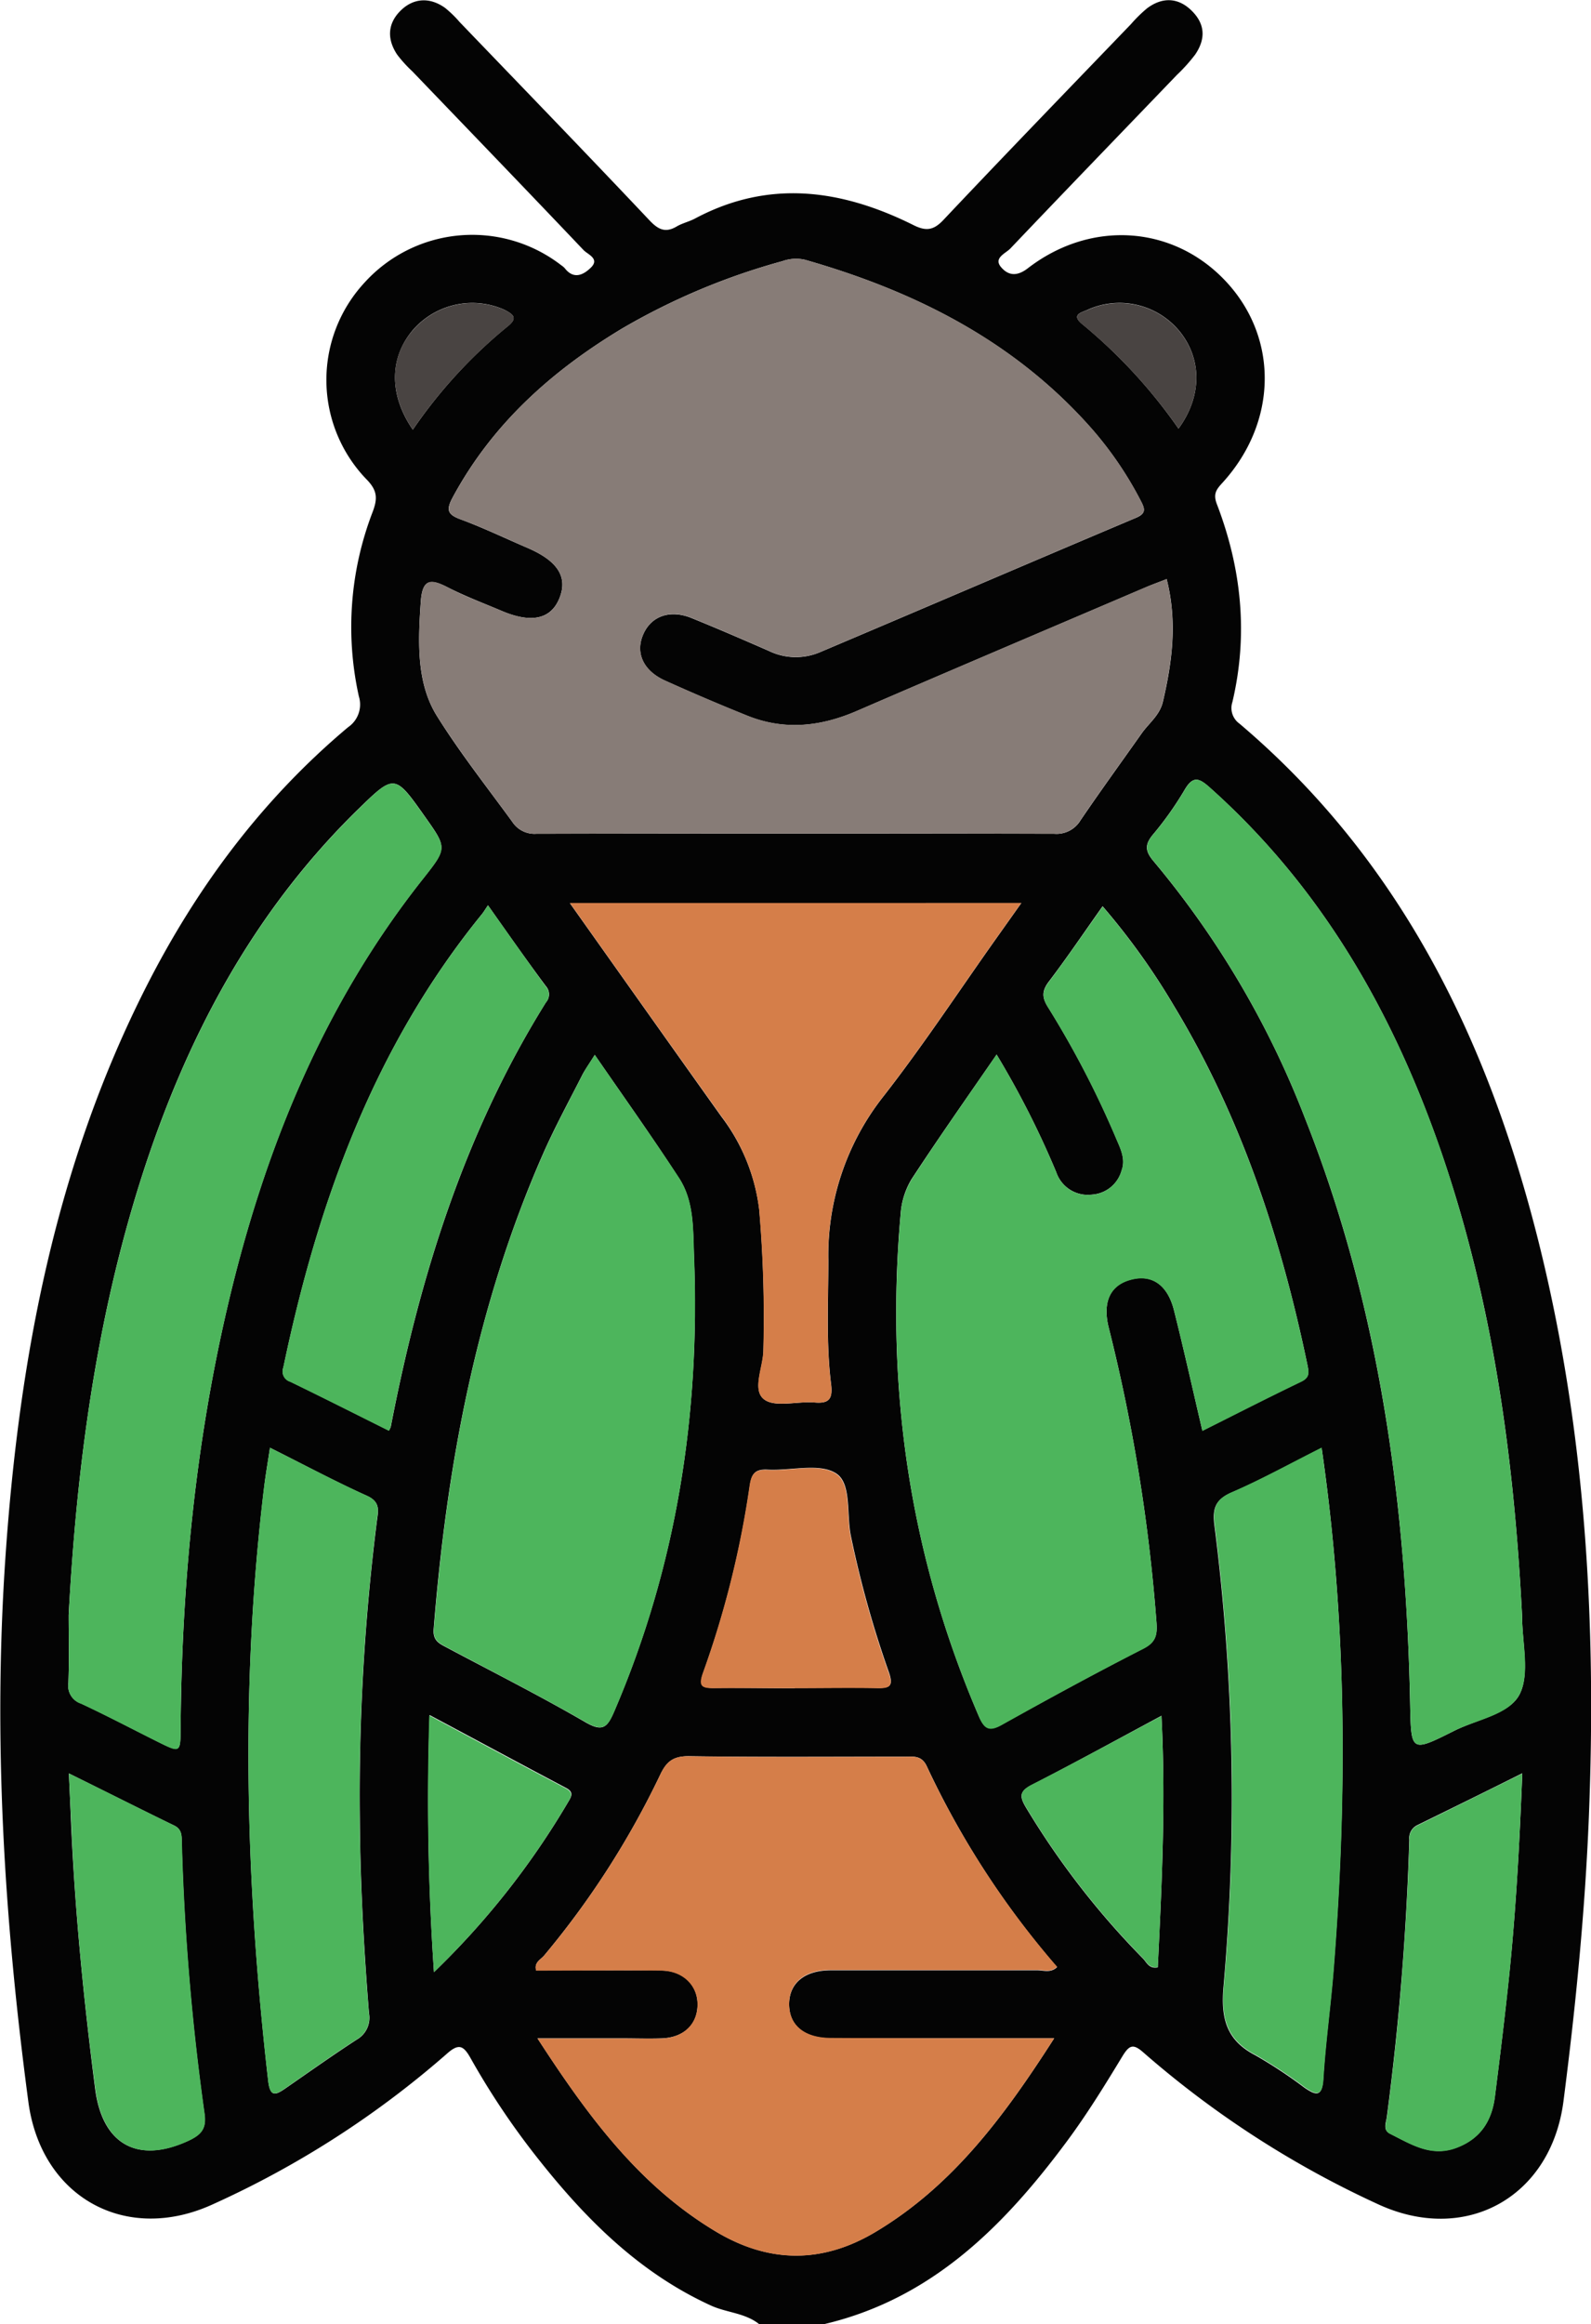 <svg id="Capa_1" data-name="Capa 1" xmlns="http://www.w3.org/2000/svg" viewBox="0 0 262.5 383.18"><path d="M369,857.93c-2.28-1.83-5.25-1.89-7.8-3-11.71-5.3-20.51-14-28.35-23.85a126,126,0,0,1-11.47-17c-1.16-2.06-1.93-2.52-3.92-.74A156.06,156.06,0,0,1,279,838.09c-14.46,6.72-28.5-1.07-30.59-16.82-4-30-5.86-60.06-3.75-90.28,2.27-32.51,8.26-64.15,23.19-93.55,8.33-16.4,19.14-30.91,33.3-42.79a4.53,4.53,0,0,0,1.79-5.09,52.72,52.72,0,0,1,2.3-30.48c.76-2.06.79-3.39-.91-5.17a23.6,23.6,0,0,1-.51-32.51,24,24,0,0,1,32.52-2.91,3,3,0,0,1,.57.48c1.55,2,3.22,1,4.39-.18,1.35-1.42-.6-2.09-1.29-2.81-9.37-9.86-18.82-19.65-28.24-29.46a21.73,21.73,0,0,1-2.51-2.76c-1.64-2.46-1.64-5,.47-7.16s4.84-2.4,7.43-.55a18.35,18.35,0,0,1,2.41,2.34c10.47,10.89,21,21.76,31.35,32.72,1.39,1.46,2.57,2.08,4.42,1,.95-.57,2.09-.81,3.08-1.34,12.24-6.52,24.25-4.78,36.08,1.12,2.15,1.07,3.39.75,5-1,10.19-10.79,20.53-21.46,30.83-32.16a22.76,22.76,0,0,1,2.67-2.62c2.57-1.91,5.2-1.77,7.43.49s2.16,4.7.49,7.15a27.77,27.77,0,0,1-3,3.34c-9.17,9.54-18.37,19.05-27.49,28.63-.79.82-2.83,1.55-1.53,3.08,1.11,1.3,2.52,1.64,4.41.18,10.51-8.1,24.16-7.05,32.78,2.27s8.42,23.15-.69,33.12c-1,1.09-1.54,1.81-.9,3.49,4.07,10.6,5.2,21.49,2.56,32.64a3.16,3.16,0,0,0,1.18,3.56c27,22.88,41.41,53.05,49.64,86.63,7.53,30.75,9.25,62,8,93.55-.64,15.7-2.18,31.32-4.19,46.91-2.05,15.93-16.29,23.76-30.83,16.89a160.45,160.45,0,0,1-38.47-24.9c-1.71-1.52-2.35-1.22-3.48.63-2.9,4.78-5.85,9.57-9.19,14.06-10.4,14-22.37,26-40.19,30.13Zm67.22-287.71c-1.4.55-2.44.92-3.46,1.36-15.9,6.79-31.82,13.54-47.69,20.4-6,2.59-12,3.23-18.14.73Q360.2,590,353.54,587c-3.71-1.64-5.06-4.66-3.63-7.78,1.34-2.93,4.41-4,7.91-2.58,4.27,1.73,8.5,3.56,12.71,5.4a10.21,10.21,0,0,0,8.36.29c17.42-7.37,34.79-14.83,52.22-22.19,1.64-.69,1.6-1.36.88-2.73a59.62,59.62,0,0,0-8.16-12C411.1,531,394.7,522.75,376.51,517.57a6.57,6.57,0,0,0-3.67.23,109.84,109.84,0,0,0-26.43,11.09c-11.64,7-21.46,15.75-28,27.88-1.12,2.08-.83,2.82,1.35,3.62,3.73,1.38,7.32,3.11,11,4.69,5,2.15,6.67,4.8,5.28,8.27s-4.59,4.22-9.55,2.11c-3-1.27-6-2.4-8.9-3.88s-4.19-1.32-4.44,2.43c-.45,6.56-.75,13.38,2.73,18.88,3.76,6,8.17,11.59,12.35,17.32a4.37,4.37,0,0,0,4,2q42.7-.06,85.41,0A4.6,4.6,0,0,0,422,610c3.29-4.84,6.73-9.57,10.11-14.36,1.2-1.69,2.95-2.95,3.48-5.17C437.14,583.87,438,577.25,436.22,570.22Zm-28.06,78.39c-4.83,7-9.56,13.71-14.05,20.57a12.81,12.81,0,0,0-1.78,5.63c-2.55,28.69,1.48,56.37,12.91,82.91.88,2,1.67,2.54,3.77,1.37,7.72-4.31,15.5-8.52,23.37-12.56,2.09-1.07,2.31-2.29,2.15-4.4a287.27,287.27,0,0,0-7.9-48.61c-1-4.12.29-6.88,3.56-7.78,3.49-1,6.15.75,7.23,5,1.64,6.51,3.09,13.06,4.69,19.88,5.44-2.72,10.85-5.49,16.33-8.12,1.43-.69,1.22-1.57,1-2.73-4.34-20.83-10.9-40.83-22-59.16a113.73,113.73,0,0,0-11.79-16.45c-3.08,4.34-5.87,8.47-8.88,12.43-1.18,1.56-1.13,2.64-.11,4.24A156.24,156.24,0,0,1,428,662.7c.7,1.61,1.44,3.26.79,5a5.44,5.44,0,0,1-4.91,4A5.5,5.5,0,0,1,418,668,147.35,147.35,0,0,0,408.16,648.61Zm9.5,162.18c-12.83,0-24.82,0-36.8,0-4.39,0-6.91-2.07-6.93-5.56s2.52-5.64,6.87-5.65c11.36,0,22.73,0,34.1,0,1,0,2.2.48,3.24-.52a142.87,142.87,0,0,1-21.49-33.1c-.86-1.87-2.24-1.6-3.7-1.6-11.86,0-23.73.1-35.6-.08-2.6,0-3.68.93-4.7,3.08a141,141,0,0,1-19.13,29.77c-.56.68-1.72,1.14-1.32,2.49,6.88,0,13.75-.07,20.62,0,3.71,0,6.08,2.45,6,5.74s-2.37,5.31-5.9,5.44c-2.12.08-4.25,0-6.37,0H332.41c8.31,12.8,16.76,24.28,29.47,31.87,8.74,5.21,17.47,5.27,26.2.1C400.89,835.16,409.42,823.64,417.66,810.79Zm-75.8-162.13c-.84,1.36-1.48,2.24-2,3.2-2.25,4.43-4.64,8.8-6.63,13.34-10.92,24.91-15.8,51.21-17.95,78.13-.15,1.85.85,2.36,2.08,3,7.69,4.09,15.45,8,23,12.38,2.79,1.6,3.56.85,4.68-1.74,10.32-24,14.23-49.1,13.19-75.06-.18-4.43.06-9.12-2.52-13C351.32,662.15,346.63,655.58,341.86,648.66Zm153,92.51c-1.32-26.09-4.82-51.79-13.38-76.6-7.92-22.93-19.67-43.45-38-59.85-1.86-1.68-2.88-2.22-4.35.33a54.7,54.7,0,0,1-5.19,7.31c-1.37,1.66-1.28,2.73.14,4.4A149.87,149.87,0,0,1,459,659c12.35,31.1,16.73,63.62,17.39,96.81.16,7.84.14,7.86,7.29,4.28,3.76-1.89,9.12-2.73,10.79-6.05S494.86,745.53,494.86,741.17ZM255.06,741c0,3.74.1,7.48-.05,11.22a3.08,3.08,0,0,0,2.1,3.38c4.29,2,8.47,4.21,12.71,6.32,3.64,1.81,3.68,1.8,3.71-2.27.18-23.49,2.41-46.76,7.78-69.68,6-25.6,15.71-49.52,32.21-70.34,4-5.07,4-5.06.29-10.29-5-7.08-5-7-11.17-1-17.33,17-28.28,37.73-35.58,60.57C259.59,692.34,256.38,716.48,255.06,741Zm82.7-117.34c8.59,12.1,16.77,23.66,25,35.19A31.63,31.63,0,0,1,369,674.19a207.69,207.69,0,0,1,.69,23.14c0,2.8-1.92,6.53.09,8.11,1.8,1.41,5.5.3,8.34.53,2.34.2,3-.52,2.75-2.89-.86-6.82-.47-13.69-.47-20.54a42.27,42.27,0,0,1,9.06-27c6.59-8.43,12.48-17.4,18.68-26.13,1.27-1.79,2.54-3.57,4.1-5.78Zm-49.49,89.81c-.36,2.39-.7,4.35-.94,6.32-4,32.69-3.09,65.34.65,98,.32,2.85,1.3,2.33,2.92,1.21,3.89-2.69,7.75-5.43,11.71-8a4.13,4.13,0,0,0,2-4.36c-.85-10.68-1.44-21.37-1.51-32.08a360.78,360.78,0,0,1,2.83-49.17c.21-1.57.56-3-1.58-4C299,719,293.87,716.22,288.27,713.43Zm173.51,0c-5.26,2.64-9.94,5.24-14.84,7.34-2.75,1.18-3.19,2.72-2.84,5.44a354.84,354.84,0,0,1,1.49,76.12c-.44,5.17.49,8.76,5.27,11.23a77.74,77.74,0,0,1,8.11,5.35c1.83,1.24,2.89,1.61,3.08-1.4.36-6,1.2-11.9,1.68-17.86C466,771,466,742.37,461.78,713.41ZM324.24,624c-.44.64-.69,1.08-1,1.46-17.82,21.9-27.07,47.55-32.76,74.74a1.77,1.77,0,0,0,1.15,2.33c5.45,2.64,10.85,5.37,16.27,8.07a4.2,4.2,0,0,0,.3-.6c4.77-24.7,12.15-48.44,25.61-70a2,2,0,0,0,0-2.65C330.65,633.11,327.59,628.74,324.24,624Zm-69.15,143.1c.14,3,.25,5.42.35,7.86.64,14.82,2.1,29.55,4,44.25,1.2,9.08,7,12.34,15.38,8.46,2.11-1,3-2,2.64-4.45a399.65,399.65,0,0,1-3.75-44.65c0-1.12.05-2.22-1.23-2.85C266.86,773,261.22,770.15,255.09,767.12Zm239.8,0c-6,3-11.66,5.78-17.32,8.55a2.37,2.37,0,0,0-1.32,2.42,452.39,452.39,0,0,1-3.72,45.78c-.12.88-.68,2.06.55,2.67,3.44,1.71,6.73,3.88,10.93,2.31,4-1.49,5.85-4.44,6.36-8.44.71-5.55,1.4-11.11,2-16.68C493.73,791.77,494.4,779.73,494.89,767.15Zm-120-14.07c4.49,0,9-.08,13.47,0,2.2.06,2.84-.29,2-2.67a170.9,170.9,0,0,1-6.21-22.24c-.79-3.6.14-8.77-2.45-10.45-2.74-1.78-7.47-.42-11.31-.63-2.09-.11-2.66.67-2.95,2.67a157.35,157.35,0,0,1-7.65,30.69c-.91,2.52,0,2.67,2,2.63C366.1,753,370.47,753.08,374.84,753.08Zm-59.51,46.81a131.55,131.55,0,0,0,22.09-28c.54-.9,1-1.63-.37-2.34-7.41-3.91-14.79-7.9-22.49-12A416.46,416.46,0,0,0,315.33,799.89Zm120-42.23C428,761.57,421.07,765.37,414,769c-2.19,1.11-2.05,2-.92,3.87a133.44,133.44,0,0,0,19.2,24.74c.63.63,1,1.78,2.47,1.49C435.42,785.42,436.09,771.81,435.36,757.66ZM311.84,545.59a80.81,80.81,0,0,1,15.6-17c1.8-1.42,1-2-.52-2.78a13,13,0,0,0-15,3.27C308,533.63,307.82,539.73,311.84,545.59Zm126.33-.18c3.89-5.28,3.89-11.44.21-16a12.83,12.83,0,0,0-15.16-3.61c-.9.44-2.92.77-.91,2.4A85.8,85.8,0,0,1,438.17,545.41Z" transform="translate(-243.73 -474.75)" fill="#040404"/><path d="M436.22,570.22c1.73,7,.92,13.65-.66,20.26-.53,2.22-2.28,3.48-3.48,5.17-3.38,4.79-6.82,9.52-10.11,14.36a4.6,4.6,0,0,1-4.32,2.2q-42.7-.09-85.41,0a4.37,4.37,0,0,1-4-2c-4.18-5.73-8.59-11.37-12.35-17.32-3.48-5.5-3.18-12.32-2.73-18.88.25-3.75,1.49-4,4.44-2.43s5.92,2.61,8.9,3.88q7.44,3.16,9.55-2.11c1.39-3.47-.3-6.12-5.28-8.27-3.65-1.58-7.24-3.31-11-4.69-2.18-.8-2.47-1.54-1.35-3.62,6.54-12.13,16.36-20.92,28-27.88a109.84,109.84,0,0,1,26.43-11.09,6.57,6.57,0,0,1,3.67-.23c18.19,5.18,34.59,13.4,47.32,27.82a59.62,59.62,0,0,1,8.16,12c.72,1.37.76,2-.88,2.73-17.43,7.36-34.8,14.82-52.22,22.19a10.21,10.21,0,0,1-8.36-.29c-4.21-1.84-8.44-3.67-12.71-5.4-3.5-1.42-6.57-.35-7.91,2.58-1.43,3.12-.08,6.14,3.63,7.78q6.65,3,13.39,5.71c6.14,2.5,12.14,1.86,18.14-.73,15.87-6.86,31.79-13.61,47.69-20.4C433.78,571.14,434.82,570.77,436.22,570.22Z" transform="translate(-243.73 -474.75)" fill="#877c77"/><path d="M408.16,648.61A147.35,147.35,0,0,1,418,668a5.5,5.5,0,0,0,5.86,3.72,5.44,5.44,0,0,0,4.91-4c.65-1.78-.09-3.43-.79-5a156.24,156.24,0,0,0-11.31-21.84c-1-1.6-1.07-2.68.11-4.24,3-4,5.8-8.09,8.88-12.43a113.73,113.73,0,0,1,11.79,16.45c11.09,18.33,17.65,38.33,22,59.16.24,1.16.45,2-1,2.73-5.48,2.63-10.89,5.4-16.33,8.12-1.6-6.82-3.05-13.37-4.69-19.88-1.08-4.28-3.74-6-7.23-5-3.27.9-4.6,3.66-3.56,7.78a287.27,287.27,0,0,1,7.9,48.61c.16,2.11-.06,3.33-2.15,4.4-7.87,4-15.65,8.25-23.37,12.56-2.1,1.17-2.89.68-3.77-1.37-11.43-26.54-15.46-54.22-12.91-82.91a12.81,12.81,0,0,1,1.78-5.63C398.6,662.32,403.33,655.63,408.16,648.61Z" transform="translate(-243.73 -474.75)" fill="#4db55c"/><path d="M417.66,810.79c-8.24,12.85-16.77,24.37-29.58,32-8.73,5.17-17.46,5.11-26.2-.1-12.71-7.59-21.16-19.07-29.47-31.87h14.13c2.12,0,4.25.06,6.37,0,3.53-.13,5.82-2.29,5.9-5.44s-2.28-5.69-6-5.74c-6.87-.09-13.74,0-20.62,0-.4-1.35.76-1.81,1.32-2.49a141,141,0,0,0,19.13-29.77c1-2.15,2.1-3.12,4.7-3.08,11.87.18,23.74.08,35.6.08,1.46,0,2.84-.27,3.7,1.6A142.87,142.87,0,0,0,418.14,799c-1,1-2.21.52-3.24.52-11.37.05-22.74,0-34.1,0-4.35,0-6.89,2.15-6.87,5.65s2.54,5.56,6.93,5.56C392.84,810.8,404.83,810.79,417.66,810.79Z" transform="translate(-243.73 -474.75)" fill="#d57e49"/><path d="M341.86,648.66c4.77,6.92,9.46,13.49,13.88,20.23,2.58,3.92,2.34,8.61,2.52,13,1,26-2.87,51.06-13.19,75.06-1.12,2.59-1.89,3.34-4.68,1.74-7.55-4.34-15.31-8.29-23-12.38-1.23-.66-2.23-1.17-2.08-3,2.15-26.92,7-53.22,17.95-78.13,2-4.54,4.38-8.91,6.63-13.34C340.38,650.9,341,650,341.86,648.66Z" transform="translate(-243.73 -474.75)" fill="#4db55c"/><path d="M494.86,741.17c0,4.36,1.36,9.4-.39,12.87s-7,4.16-10.79,6.05c-7.15,3.58-7.13,3.56-7.29-4.28-.66-33.19-5-65.71-17.39-96.81a149.87,149.87,0,0,0-24.9-42.24c-1.42-1.67-1.51-2.74-.14-4.4a54.7,54.7,0,0,0,5.19-7.31c1.47-2.55,2.49-2,4.35-.33,18.31,16.4,30.06,36.92,38,59.85C490,689.38,493.54,715.08,494.86,741.17Z" transform="translate(-243.73 -474.75)" fill="#4db55c"/><path d="M255.06,741c1.32-24.48,4.53-48.62,12-72.05,7.3-22.84,18.25-43.57,35.58-60.57,6.18-6.06,6.13-6.12,11.17,1,3.73,5.23,3.72,5.22-.29,10.29-16.5,20.82-26.2,44.74-32.21,70.34-5.37,22.92-7.6,46.19-7.78,69.68,0,4.07-.07,4.08-3.71,2.27-4.24-2.11-8.42-4.32-12.71-6.32a3.08,3.08,0,0,1-2.1-3.38C255.16,748.44,255.06,744.7,255.06,741Z" transform="translate(-243.73 -474.75)" fill="#4db55c"/><path d="M337.76,623.62h74.46c-1.56,2.21-2.83,4-4.1,5.78-6.2,8.73-12.09,17.7-18.68,26.13a42.27,42.27,0,0,0-9.06,27c0,6.85-.39,13.72.47,20.54.3,2.37-.41,3.09-2.75,2.89-2.84-.23-6.54.88-8.34-.53-2-1.58-.13-5.31-.09-8.11a207.69,207.69,0,0,0-.69-23.14,31.63,31.63,0,0,0-6.21-15.38C354.53,647.28,346.35,635.72,337.76,623.62Z" transform="translate(-243.73 -474.75)" fill="#d57e49"/><path d="M288.27,713.43c5.6,2.79,10.76,5.53,16.06,7.94,2.14,1,1.79,2.4,1.58,4a360.78,360.78,0,0,0-2.83,49.17c.07,10.71.66,21.4,1.51,32.08a4.13,4.13,0,0,1-2,4.36c-4,2.57-7.82,5.31-11.71,8-1.62,1.12-2.6,1.64-2.92-1.21-3.74-32.65-4.62-65.3-.65-98C287.57,717.78,287.91,715.82,288.27,713.43Z" transform="translate(-243.73 -474.75)" fill="#4db55c"/><path d="M461.78,713.41c4.2,29,4.26,57.57,2,86.22-.48,6-1.32,11.89-1.68,17.86-.19,3-1.25,2.64-3.08,1.4a77.74,77.74,0,0,0-8.11-5.35c-4.78-2.47-5.71-6.06-5.27-11.23a354.84,354.84,0,0,0-1.49-76.12c-.35-2.72.09-4.26,2.84-5.44C451.84,718.65,456.52,716.05,461.78,713.41Z" transform="translate(-243.73 -474.75)" fill="#4db55c"/><path d="M324.24,624c3.35,4.72,6.41,9.09,9.55,13.39a2,2,0,0,1,0,2.65c-13.46,21.52-20.84,45.26-25.61,70a4.2,4.2,0,0,1-.3.6c-5.42-2.7-10.82-5.43-16.27-8.07a1.77,1.77,0,0,1-1.15-2.33c5.69-27.19,14.94-52.84,32.76-74.74C323.55,625.1,323.8,624.66,324.24,624Z" transform="translate(-243.73 -474.75)" fill="#4db55c"/><path d="M255.09,767.12c6.13,3,11.77,5.85,17.43,8.62,1.28.63,1.19,1.73,1.23,2.85a399.65,399.65,0,0,0,3.75,44.65c.34,2.44-.53,3.47-2.64,4.45-8.35,3.88-14.18.62-15.38-8.46-1.94-14.7-3.4-29.43-4-44.25C255.34,772.54,255.23,770.1,255.09,767.12Z" transform="translate(-243.73 -474.75)" fill="#4db55c"/><path d="M494.89,767.15c-.49,12.58-1.16,24.62-2.5,36.61-.62,5.57-1.31,11.13-2,16.68-.51,4-2.39,6.95-6.36,8.44-4.2,1.57-7.49-.6-10.93-2.31-1.23-.61-.67-1.79-.55-2.67a452.39,452.39,0,0,0,3.72-45.78,2.37,2.37,0,0,1,1.32-2.42C483.23,772.93,488.87,770.12,494.89,767.15Z" transform="translate(-243.73 -474.75)" fill="#4db55c"/><path d="M374.84,753.08c-4.37,0-8.74-.06-13.1,0-2.05,0-2.95-.11-2-2.63a157.35,157.35,0,0,0,7.65-30.69c.29-2,.86-2.78,2.95-2.67,3.84.21,8.57-1.15,11.31.63,2.59,1.68,1.66,6.85,2.45,10.45a170.9,170.9,0,0,0,6.21,22.24c.88,2.38.24,2.73-2,2.67C383.82,753,379.33,753.08,374.84,753.08Z" transform="translate(-243.73 -474.75)" fill="#d57e49"/><path d="M315.33,799.89a416.46,416.46,0,0,1-.77-42.32c7.7,4.12,15.08,8.11,22.49,12,1.36.71.91,1.44.37,2.34A131.55,131.55,0,0,1,315.33,799.89Z" transform="translate(-243.73 -474.75)" fill="#4db55c"/><path d="M435.36,757.66c.73,14.15.06,27.76-.6,41.39-1.45.29-1.84-.86-2.47-1.49a133.44,133.44,0,0,1-19.2-24.74c-1.13-1.84-1.27-2.76.92-3.87C421.07,765.37,428,761.57,435.36,757.66Z" transform="translate(-243.73 -474.75)" fill="#4db55c"/><path d="M311.84,545.59c-4-5.86-3.88-12,.09-16.49a13,13,0,0,1,15-3.27c1.53.74,2.32,1.36.52,2.78A80.81,80.81,0,0,0,311.84,545.59Z" transform="translate(-243.73 -474.75)" fill="#494442"/><path d="M438.17,545.41a85.8,85.8,0,0,0-15.86-17.18c-2-1.63,0-2,.91-2.4a12.83,12.83,0,0,1,15.16,3.61C442.06,534,442.06,540.13,438.17,545.41Z" transform="translate(-243.73 -474.75)" fill="#494442"/></svg>